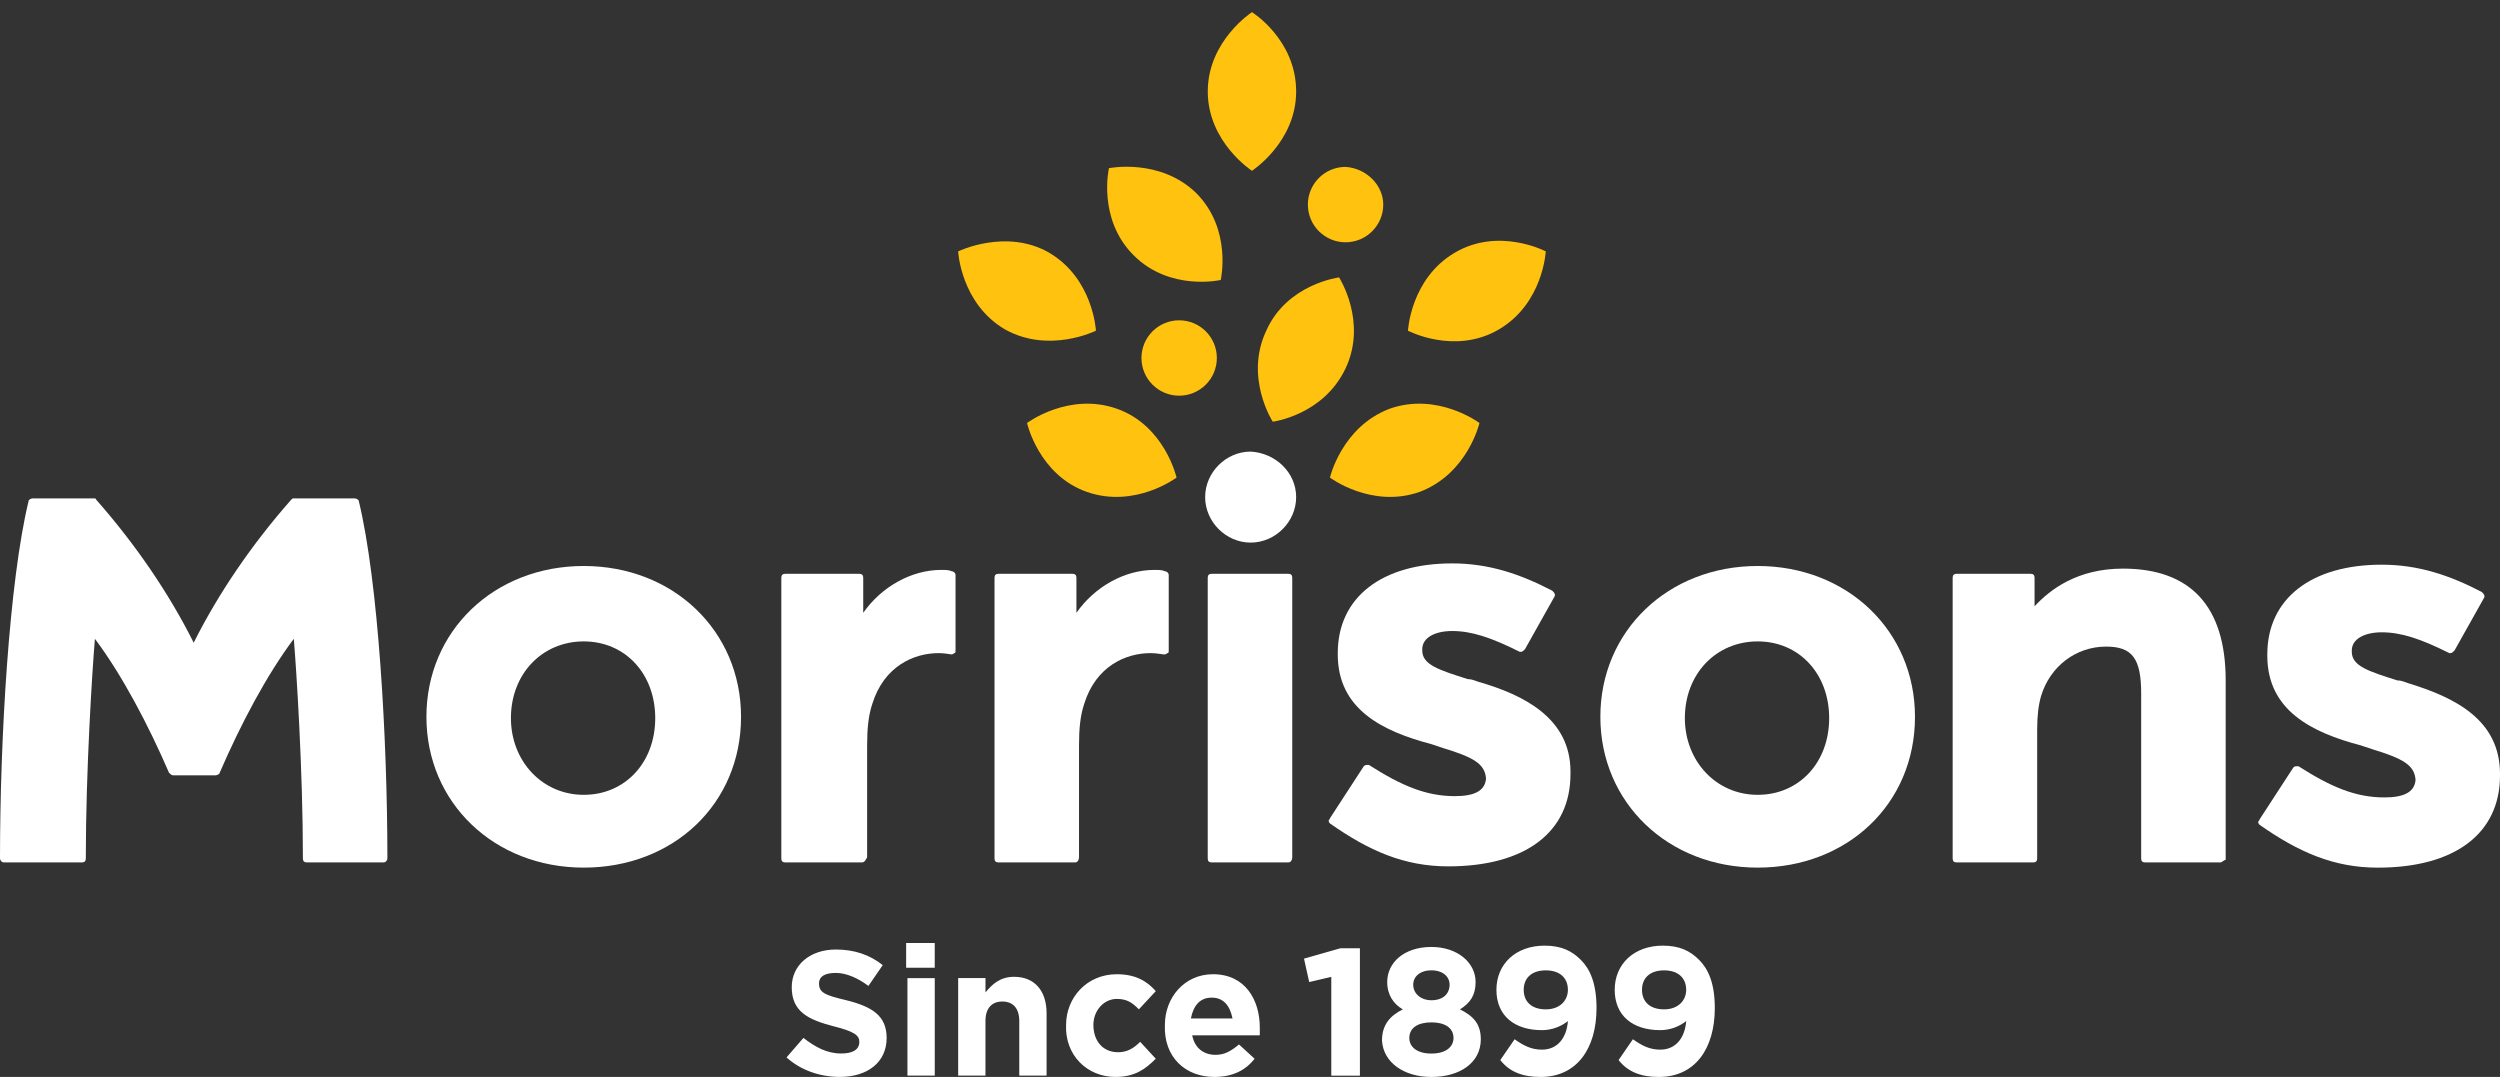 <svg version="1.1" xmlns="http://www.w3.org/2000/svg" viewBox="0 0 130 56" id="r1XgSGuVv8f" xmlns:xlink="http://www.w3.org/1999/xlink" xmlns:svgjs="http://svgjs.com/svgjs">
    <rect x="0" y="0" width="130" height="56" fill="#333333" stroke="none"/>
    <style type="text/css">
        @-webkit-keyframes B16gHMOVvIz_Animation{0%{opacity: 1;transform-box: fill-box;-webkit-transform-origin: 50% 50%;transform-origin: 50% 50%;}50%{opacity: 0.5;transform-box: fill-box;-webkit-transform-origin: 50% 50%;transform-origin: 50% 50%;}73.33%{opacity: 0.1;transform-box: fill-box;-webkit-transform-origin: 50% 50%;transform-origin: 50% 50%;}83.33%{opacity: 0.8;transform-box: fill-box;-webkit-transform-origin: 50% 50%;transform-origin: 50% 50%;}93.33%{opacity: 1;transform-box: fill-box;-webkit-transform-origin: 50% 50%;transform-origin: 50% 50%;}100%{opacity: 1;transform-box: fill-box;-webkit-transform-origin: 50% 50%;transform-origin: 50% 50%;}}@keyframes B16gHMOVvIz_Animation{0%{opacity: 1;transform-box: fill-box;-webkit-transform-origin: 50% 50%;transform-origin: 50% 50%;}50%{opacity: 0.5;transform-box: fill-box;-webkit-transform-origin: 50% 50%;transform-origin: 50% 50%;}73.33%{opacity: 0.1;transform-box: fill-box;-webkit-transform-origin: 50% 50%;transform-origin: 50% 50%;}83.33%{opacity: 0.8;transform-box: fill-box;-webkit-transform-origin: 50% 50%;transform-origin: 50% 50%;}93.33%{opacity: 1;transform-box: fill-box;-webkit-transform-origin: 50% 50%;transform-origin: 50% 50%;}100%{opacity: 1;transform-box: fill-box;-webkit-transform-origin: 50% 50%;transform-origin: 50% 50%;}}@-webkit-keyframes BkjlSMu4D8M_Animation{0%{opacity: 1;transform-box: fill-box;-webkit-transform-origin: 50% 50%;transform-origin: 50% 50%;}33.33%{opacity: 0.5;transform-box: fill-box;-webkit-transform-origin: 50% 50%;transform-origin: 50% 50%;}53.33%{opacity: 0.1;transform-box: fill-box;-webkit-transform-origin: 50% 50%;transform-origin: 50% 50%;}63.33%{opacity: 0.5;transform-box: fill-box;-webkit-transform-origin: 50% 50%;transform-origin: 50% 50%;}76.67%{opacity: 1;transform-box: fill-box;-webkit-transform-origin: 50% 50%;transform-origin: 50% 50%;}100%{opacity: 1;transform-box: fill-box;-webkit-transform-origin: 50% 50%;transform-origin: 50% 50%;}}@keyframes BkjlSMu4D8M_Animation{0%{opacity: 1;transform-box: fill-box;-webkit-transform-origin: 50% 50%;transform-origin: 50% 50%;}33.33%{opacity: 0.5;transform-box: fill-box;-webkit-transform-origin: 50% 50%;transform-origin: 50% 50%;}53.33%{opacity: 0.1;transform-box: fill-box;-webkit-transform-origin: 50% 50%;transform-origin: 50% 50%;}63.33%{opacity: 0.5;transform-box: fill-box;-webkit-transform-origin: 50% 50%;transform-origin: 50% 50%;}76.67%{opacity: 1;transform-box: fill-box;-webkit-transform-origin: 50% 50%;transform-origin: 50% 50%;}100%{opacity: 1;transform-box: fill-box;-webkit-transform-origin: 50% 50%;transform-origin: 50% 50%;}}@-webkit-keyframes S12eSMu4vUz_Animation{0%{opacity: 1;transform-box: fill-box;-webkit-transform-origin: 50% 50%;transform-origin: 50% 50%;}7.78%{opacity: 0.5;transform-box: fill-box;-webkit-transform-origin: 50% 50%;transform-origin: 50% 50%;}20%{opacity: 0.2;transform-box: fill-box;-webkit-transform-origin: 50% 50%;transform-origin: 50% 50%;}33.33%{opacity: 0;transform-box: fill-box;-webkit-transform-origin: 50% 50%;transform-origin: 50% 50%;}43.33%{opacity: 0.2;transform-box: fill-box;-webkit-transform-origin: 50% 50%;transform-origin: 50% 50%;}56.67%{opacity: 0.5;transform-box: fill-box;-webkit-transform-origin: 50% 50%;transform-origin: 50% 50%;}66.67%{opacity: 0.8;transform-box: fill-box;-webkit-transform-origin: 50% 50%;transform-origin: 50% 50%;}78.89%{opacity: 1;transform-box: fill-box;-webkit-transform-origin: 50% 50%;transform-origin: 50% 50%;}100%{opacity: 1;transform-box: fill-box;-webkit-transform-origin: 50% 50%;transform-origin: 50% 50%;}}@keyframes S12eSMu4vUz_Animation{0%{opacity: 1;transform-box: fill-box;-webkit-transform-origin: 50% 50%;transform-origin: 50% 50%;}7.78%{opacity: 0.5;transform-box: fill-box;-webkit-transform-origin: 50% 50%;transform-origin: 50% 50%;}20%{opacity: 0.2;transform-box: fill-box;-webkit-transform-origin: 50% 50%;transform-origin: 50% 50%;}33.33%{opacity: 0;transform-box: fill-box;-webkit-transform-origin: 50% 50%;transform-origin: 50% 50%;}43.33%{opacity: 0.2;transform-box: fill-box;-webkit-transform-origin: 50% 50%;transform-origin: 50% 50%;}56.67%{opacity: 0.5;transform-box: fill-box;-webkit-transform-origin: 50% 50%;transform-origin: 50% 50%;}66.67%{opacity: 0.8;transform-box: fill-box;-webkit-transform-origin: 50% 50%;transform-origin: 50% 50%;}78.89%{opacity: 1;transform-box: fill-box;-webkit-transform-origin: 50% 50%;transform-origin: 50% 50%;}100%{opacity: 1;transform-box: fill-box;-webkit-transform-origin: 50% 50%;transform-origin: 50% 50%;}}@-webkit-keyframes HJUeSf_EDIz_Animation{32.22%{opacity: 1;transform-box: fill-box;-webkit-transform-origin: 50% 50%;transform-origin: 50% 50%;}46.67%{opacity: 0.8;transform-box: fill-box;-webkit-transform-origin: 50% 50%;transform-origin: 50% 50%;}63.33%{opacity: 0.2;transform-box: fill-box;-webkit-transform-origin: 50% 50%;transform-origin: 50% 50%;}73.33%{opacity: 0.1;transform-box: fill-box;-webkit-transform-origin: 50% 50%;transform-origin: 50% 50%;}80%{opacity: 0.2;transform-box: fill-box;-webkit-transform-origin: 50% 50%;transform-origin: 50% 50%;}90%{opacity: 0.8;transform-box: fill-box;-webkit-transform-origin: 50% 50%;transform-origin: 50% 50%;}98.89%{opacity: 1;transform-box: fill-box;-webkit-transform-origin: 50% 50%;transform-origin: 50% 50%;}0%{opacity: 1;transform-box: fill-box;-webkit-transform-origin: 50% 50%;transform-origin: 50% 50%;}100%{opacity: 1;transform-box: fill-box;-webkit-transform-origin: 50% 50%;transform-origin: 50% 50%;}}@keyframes HJUeSf_EDIz_Animation{32.22%{opacity: 1;transform-box: fill-box;-webkit-transform-origin: 50% 50%;transform-origin: 50% 50%;}46.67%{opacity: 0.8;transform-box: fill-box;-webkit-transform-origin: 50% 50%;transform-origin: 50% 50%;}63.33%{opacity: 0.2;transform-box: fill-box;-webkit-transform-origin: 50% 50%;transform-origin: 50% 50%;}73.33%{opacity: 0.1;transform-box: fill-box;-webkit-transform-origin: 50% 50%;transform-origin: 50% 50%;}80%{opacity: 0.2;transform-box: fill-box;-webkit-transform-origin: 50% 50%;transform-origin: 50% 50%;}90%{opacity: 0.8;transform-box: fill-box;-webkit-transform-origin: 50% 50%;transform-origin: 50% 50%;}98.89%{opacity: 1;transform-box: fill-box;-webkit-transform-origin: 50% 50%;transform-origin: 50% 50%;}0%{opacity: 1;transform-box: fill-box;-webkit-transform-origin: 50% 50%;transform-origin: 50% 50%;}100%{opacity: 1;transform-box: fill-box;-webkit-transform-origin: 50% 50%;transform-origin: 50% 50%;}}@-webkit-keyframes BkvxBfu4DUf_Animation{0%{opacity: 1;transform-box: fill-box;-webkit-transform-origin: 50% 50%;transform-origin: 50% 50%;}8.89%{opacity: 0.6;transform-box: fill-box;-webkit-transform-origin: 50% 50%;transform-origin: 50% 50%;}20%{opacity: 0.5;transform-box: fill-box;-webkit-transform-origin: 50% 50%;transform-origin: 50% 50%;}40%{opacity: 1;transform-box: fill-box;-webkit-transform-origin: 50% 50%;transform-origin: 50% 50%;}60%{opacity: 0.8;transform-box: fill-box;-webkit-transform-origin: 50% 50%;transform-origin: 50% 50%;}76.67%{opacity: 0.5;transform-box: fill-box;-webkit-transform-origin: 50% 50%;transform-origin: 50% 50%;}96.67%{opacity: 1;transform-box: fill-box;-webkit-transform-origin: 50% 50%;transform-origin: 50% 50%;}100%{opacity: 1;transform-box: fill-box;-webkit-transform-origin: 50% 50%;transform-origin: 50% 50%;}}@keyframes BkvxBfu4DUf_Animation{0%{opacity: 1;transform-box: fill-box;-webkit-transform-origin: 50% 50%;transform-origin: 50% 50%;}8.89%{opacity: 0.6;transform-box: fill-box;-webkit-transform-origin: 50% 50%;transform-origin: 50% 50%;}20%{opacity: 0.5;transform-box: fill-box;-webkit-transform-origin: 50% 50%;transform-origin: 50% 50%;}40%{opacity: 1;transform-box: fill-box;-webkit-transform-origin: 50% 50%;transform-origin: 50% 50%;}60%{opacity: 0.8;transform-box: fill-box;-webkit-transform-origin: 50% 50%;transform-origin: 50% 50%;}76.67%{opacity: 0.5;transform-box: fill-box;-webkit-transform-origin: 50% 50%;transform-origin: 50% 50%;}96.67%{opacity: 1;transform-box: fill-box;-webkit-transform-origin: 50% 50%;transform-origin: 50% 50%;}100%{opacity: 1;transform-box: fill-box;-webkit-transform-origin: 50% 50%;transform-origin: 50% 50%;}}@-webkit-keyframes BydxrGuNwLz_Animation{0%{opacity: 1;transform-box: fill-box;-webkit-transform-origin: 50% 50%;transform-origin: 50% 50%;}46.67%{opacity: 0.8;transform-box: fill-box;-webkit-transform-origin: 50% 50%;transform-origin: 50% 50%;}70%{opacity: 0.2;transform-box: fill-box;-webkit-transform-origin: 50% 50%;transform-origin: 50% 50%;}93.33%{opacity: 1;transform-box: fill-box;-webkit-transform-origin: 50% 50%;transform-origin: 50% 50%;}100%{opacity: 1;transform-box: fill-box;-webkit-transform-origin: 50% 50%;transform-origin: 50% 50%;}}@keyframes BydxrGuNwLz_Animation{0%{opacity: 1;transform-box: fill-box;-webkit-transform-origin: 50% 50%;transform-origin: 50% 50%;}46.67%{opacity: 0.8;transform-box: fill-box;-webkit-transform-origin: 50% 50%;transform-origin: 50% 50%;}70%{opacity: 0.2;transform-box: fill-box;-webkit-transform-origin: 50% 50%;transform-origin: 50% 50%;}93.33%{opacity: 1;transform-box: fill-box;-webkit-transform-origin: 50% 50%;transform-origin: 50% 50%;}100%{opacity: 1;transform-box: fill-box;-webkit-transform-origin: 50% 50%;transform-origin: 50% 50%;}}@-webkit-keyframes rkrxBMuND8M_Animation{13.33%{opacity: 1;transform-box: fill-box;-webkit-transform-origin: 50% 50%;transform-origin: 50% 50%;}26.67%{opacity: 0.8;transform-box: fill-box;-webkit-transform-origin: 50% 50%;transform-origin: 50% 50%;}50%{opacity: 0.2;transform-box: fill-box;-webkit-transform-origin: 50% 50%;transform-origin: 50% 50%;}70%{opacity: 0.1;transform-box: fill-box;-webkit-transform-origin: 50% 50%;transform-origin: 50% 50%;}83.33%{opacity: 0.8;transform-box: fill-box;-webkit-transform-origin: 50% 50%;transform-origin: 50% 50%;}96.67%{opacity: 1;transform-box: fill-box;-webkit-transform-origin: 50% 50%;transform-origin: 50% 50%;}0%{opacity: 1;transform-box: fill-box;-webkit-transform-origin: 50% 50%;transform-origin: 50% 50%;}100%{opacity: 1;transform-box: fill-box;-webkit-transform-origin: 50% 50%;transform-origin: 50% 50%;}}@keyframes rkrxBMuND8M_Animation{13.33%{opacity: 1;transform-box: fill-box;-webkit-transform-origin: 50% 50%;transform-origin: 50% 50%;}26.67%{opacity: 0.8;transform-box: fill-box;-webkit-transform-origin: 50% 50%;transform-origin: 50% 50%;}50%{opacity: 0.2;transform-box: fill-box;-webkit-transform-origin: 50% 50%;transform-origin: 50% 50%;}70%{opacity: 0.1;transform-box: fill-box;-webkit-transform-origin: 50% 50%;transform-origin: 50% 50%;}83.33%{opacity: 0.8;transform-box: fill-box;-webkit-transform-origin: 50% 50%;transform-origin: 50% 50%;}96.67%{opacity: 1;transform-box: fill-box;-webkit-transform-origin: 50% 50%;transform-origin: 50% 50%;}0%{opacity: 1;transform-box: fill-box;-webkit-transform-origin: 50% 50%;transform-origin: 50% 50%;}100%{opacity: 1;transform-box: fill-box;-webkit-transform-origin: 50% 50%;transform-origin: 50% 50%;}}@-webkit-keyframes BkKxHzuEPIM_Animation{0%{opacity: 1;transform-box: fill-box;-webkit-transform-origin: 50% 50%;transform-origin: 50% 50%;}15.56%{opacity: 0.5;transform-box: fill-box;-webkit-transform-origin: 50% 50%;transform-origin: 50% 50%;}30%{opacity: 0;transform-box: fill-box;-webkit-transform-origin: 50% 50%;transform-origin: 50% 50%;}43.33%{opacity: 0.2;transform-box: fill-box;-webkit-transform-origin: 50% 50%;transform-origin: 50% 50%;}60%{opacity: 0.8;transform-box: fill-box;-webkit-transform-origin: 50% 50%;transform-origin: 50% 50%;}74.44%{opacity: 1;transform-box: fill-box;-webkit-transform-origin: 50% 50%;transform-origin: 50% 50%;}100%{opacity: 1;transform-box: fill-box;-webkit-transform-origin: 50% 50%;transform-origin: 50% 50%;}}@keyframes BkKxHzuEPIM_Animation{0%{opacity: 1;transform-box: fill-box;-webkit-transform-origin: 50% 50%;transform-origin: 50% 50%;}15.56%{opacity: 0.5;transform-box: fill-box;-webkit-transform-origin: 50% 50%;transform-origin: 50% 50%;}30%{opacity: 0;transform-box: fill-box;-webkit-transform-origin: 50% 50%;transform-origin: 50% 50%;}43.33%{opacity: 0.2;transform-box: fill-box;-webkit-transform-origin: 50% 50%;transform-origin: 50% 50%;}60%{opacity: 0.8;transform-box: fill-box;-webkit-transform-origin: 50% 50%;transform-origin: 50% 50%;}74.44%{opacity: 1;transform-box: fill-box;-webkit-transform-origin: 50% 50%;transform-origin: 50% 50%;}100%{opacity: 1;transform-box: fill-box;-webkit-transform-origin: 50% 50%;transform-origin: 50% 50%;}}@-webkit-keyframes H19gBMd4PLz_Animation{0%{opacity: 1;transform-box: fill-box;-webkit-transform-origin: 50% 50%;transform-origin: 50% 50%;}10%{opacity: 0.8;transform-box: fill-box;-webkit-transform-origin: 50% 50%;transform-origin: 50% 50%;}23.33%{opacity: 0.5;transform-box: fill-box;-webkit-transform-origin: 50% 50%;transform-origin: 50% 50%;}36.67%{opacity: 0.2;transform-box: fill-box;-webkit-transform-origin: 50% 50%;transform-origin: 50% 50%;}53.33%{opacity: 0.1;transform-box: fill-box;-webkit-transform-origin: 50% 50%;transform-origin: 50% 50%;}66.67%{opacity: 0.5;transform-box: fill-box;-webkit-transform-origin: 50% 50%;transform-origin: 50% 50%;}83.33%{opacity: 1;transform-box: fill-box;-webkit-transform-origin: 50% 50%;transform-origin: 50% 50%;}100%{opacity: 1;transform-box: fill-box;-webkit-transform-origin: 50% 50%;transform-origin: 50% 50%;}}@keyframes H19gBMd4PLz_Animation{0%{opacity: 1;transform-box: fill-box;-webkit-transform-origin: 50% 50%;transform-origin: 50% 50%;}10%{opacity: 0.8;transform-box: fill-box;-webkit-transform-origin: 50% 50%;transform-origin: 50% 50%;}23.33%{opacity: 0.5;transform-box: fill-box;-webkit-transform-origin: 50% 50%;transform-origin: 50% 50%;}36.67%{opacity: 0.2;transform-box: fill-box;-webkit-transform-origin: 50% 50%;transform-origin: 50% 50%;}53.33%{opacity: 0.1;transform-box: fill-box;-webkit-transform-origin: 50% 50%;transform-origin: 50% 50%;}66.67%{opacity: 0.5;transform-box: fill-box;-webkit-transform-origin: 50% 50%;transform-origin: 50% 50%;}83.33%{opacity: 1;transform-box: fill-box;-webkit-transform-origin: 50% 50%;transform-origin: 50% 50%;}100%{opacity: 1;transform-box: fill-box;-webkit-transform-origin: 50% 50%;transform-origin: 50% 50%;}}#r1XgSGuVv8f *{-webkit-animation-duration: 3s;animation-duration: 3s;-webkit-animation-iteration-count: infinite;animation-iteration-count: infinite;-webkit-animation-timing-function: cubic-bezier(0, 0, 1, 1);animation-timing-function: cubic-bezier(0, 0, 1, 1);}#S1VeBz_4PUf{fill: #fff;}#rkrxBMuND8M{fill: #ffc20e;-webkit-animation-name: rkrxBMuND8M_Animation;animation-name: rkrxBMuND8M_Animation;}#HJUeSf_EDIz{fill: #ffc20e;-webkit-animation-name: HJUeSf_EDIz_Animation;animation-name: HJUeSf_EDIz_Animation;}#BkvxBfu4DUf{fill: #ffc20e;-webkit-animation-name: BkvxBfu4DUf_Animation;animation-name: BkvxBfu4DUf_Animation;}#BydxrGuNwLz{fill: #ffc20e;-webkit-animation-name: BydxrGuNwLz_Animation;animation-name: BydxrGuNwLz_Animation;}#BkKxHzuEPIM{fill: #ffc20e;-webkit-animation-name: BkKxHzuEPIM_Animation;animation-name: BkKxHzuEPIM_Animation;}#H19gBMd4PLz{fill: #ffc20e;-webkit-animation-name: H19gBMd4PLz_Animation;animation-name: H19gBMd4PLz_Animation;}#BkjlSMu4D8M{fill: #ffc20e;-webkit-animation-name: BkjlSMu4D8M_Animation;animation-name: BkjlSMu4D8M_Animation;}#S12eSMu4vUz{fill: #ffc20e;-webkit-animation-name: S12eSMu4vUz_Animation;animation-name: S12eSMu4vUz_Animation;}#B16gHMOVvIz{fill: #ffc20e;-webkit-animation-name: B16gHMOVvIz_Animation;animation-name: B16gHMOVvIz_Animation;}#ryRlHfdEv8z{fill: #fff;}#SJ1WrM_EPUM{fill: #fff;}#S1eZSGuNv8G{fill: #fff;}#Bk-bBfu4vIG{fill: #fff;}#ryzZSfOEwIf{fill: #fff;}#rJmWrGdVDUf{fill: #fff;}#S1V-BfO4w8z{fill: #fff;}#rkH-Sz_EwUM{fill: #fff;}#rJUZHfdNwIM{fill: #fff;}#SJv-SzdVPUM{fill: #fff;}
    </style>
    <path d="m 43.671,56 c 1.42,0 2.434,-0.744 2.434,-2.028 l 0,0 c 0,-1.149 -0.744,-1.622 -2.096,-1.96 -1.149,-0.27 -1.42,-0.406 -1.42,-0.879 l 0,0 c 0,-0.338 0.27,-0.541 0.879,-0.541 0.541,0 1.149,0.27 1.69,0.676 l 0.744,-1.082 c -0.676,-0.541 -1.487,-0.811 -2.434,-0.811 -1.352,0 -2.298,0.811 -2.298,1.96 l 0,0 c 0,1.284 0.879,1.69 2.163,2.028 1.082,0.27 1.352,0.473 1.352,0.811 l 0,0 c 0,0.406 -0.338,0.608 -0.946,0.608 -0.744,0 -1.352,-0.338 -1.96,-0.811 l -0.879,1.014 C 41.643,55.662 42.657,56 43.671,56 m 3.448,-5.679 1.487,0 0,-1.284 -1.487,0 0,1.284 z m 0.068,5.611 1.42,0 0,-5.07 -1.42,0 0,5.07 z m 2.637,0 1.42,0 0,-2.839 c 0,-0.676 0.338,-1.014 0.879,-1.014 0.541,0 0.879,0.338 0.879,1.014 l 0,2.839 1.42,0 0,-3.245 c 0,-1.149 -0.608,-1.893 -1.69,-1.893 -0.744,0 -1.149,0.406 -1.487,0.811 l 0,-0.744 -1.42,0 0,5.07 z m 8.18,0.068 c 1.014,0 1.555,-0.406 2.096,-0.946 l -0.811,-0.879 c -0.338,0.338 -0.676,0.541 -1.149,0.541 -0.811,0 -1.284,-0.608 -1.284,-1.42 l 0,0 c 0,-0.744 0.541,-1.352 1.217,-1.352 0.541,0 0.811,0.203 1.149,0.541 l 0.879,-0.946 c -0.473,-0.541 -1.082,-0.879 -2.028,-0.879 -1.555,0 -2.637,1.217 -2.637,2.637 l 0,0 c -0.068,1.555 1.082,2.704 2.569,2.704 m 5.138,0 c 0.946,0 1.622,-0.338 2.096,-0.946 l -0.811,-0.744 c -0.406,0.338 -0.744,0.541 -1.217,0.541 -0.608,0 -1.082,-0.338 -1.217,-1.014 l 3.515,0 c 0,-0.135 0,-0.27 0,-0.406 0,-1.42 -0.744,-2.772 -2.434,-2.772 -1.487,0 -2.501,1.217 -2.501,2.637 l 0,0 c -0.068,1.69 1.082,2.704 2.569,2.704 m -1.217,-3.042 c 0.135,-0.676 0.473,-1.082 1.082,-1.082 0.608,0 0.946,0.406 1.082,1.082 l -2.163,0 z m 7.369,2.975 1.42,0 0,-6.625 -1.014,0 -1.893,0.541 0.27,1.217 1.149,-0.27 0,5.138 z m 5.138,0.068 c 1.487,0 2.569,-0.744 2.569,-1.96 l 0,0 c 0,-0.811 -0.406,-1.217 -1.082,-1.555 0.541,-0.338 0.811,-0.744 0.811,-1.42 l 0,0 c 0,-1.014 -0.946,-1.825 -2.298,-1.825 -1.42,0 -2.298,0.811 -2.298,1.825 l 0,0 c 0,0.676 0.338,1.149 0.811,1.42 -0.676,0.338 -1.082,0.811 -1.082,1.622 l 0,0 c 0.068,1.149 1.149,1.893 2.569,1.893 m 0,-3.989 c -0.541,0 -0.946,-0.338 -0.946,-0.811 l 0,0 c 0,-0.406 0.338,-0.744 0.946,-0.744 0.608,0 0.946,0.338 0.946,0.744 l 0,0 c 0,0.473 -0.338,0.811 -0.946,0.811 m 0,2.772 c -0.744,0 -1.149,-0.338 -1.149,-0.811 l 0,0 c 0,-0.541 0.473,-0.811 1.149,-0.811 0.676,0 1.149,0.27 1.149,0.811 l 0,0 c 0,0.473 -0.406,0.811 -1.149,0.811 m 5.679,1.217 c 1.893,0 2.907,-1.487 2.907,-3.583 l 0,0 c 0,-1.284 -0.338,-2.028 -0.811,-2.501 -0.473,-0.473 -1.014,-0.744 -1.893,-0.744 -1.487,0 -2.501,0.946 -2.501,2.298 l 0,0 c 0,1.352 0.946,2.096 2.366,2.096 0.541,0 1.014,-0.203 1.352,-0.473 -0.068,0.879 -0.541,1.487 -1.352,1.487 -0.541,0 -0.946,-0.203 -1.42,-0.541 l -0.744,1.082 c 0.473,0.608 1.149,0.879 2.096,0.879 m 0.27,-3.515 c -0.744,0 -1.149,-0.406 -1.149,-1.014 l 0,0 c 0,-0.608 0.406,-1.014 1.149,-1.014 0.744,0 1.149,0.406 1.149,1.014 l 0,0 c 0,0.541 -0.406,1.014 -1.149,1.014 m 5.881,3.515 c 1.893,0 2.907,-1.487 2.907,-3.583 l 0,0 c 0,-1.284 -0.338,-2.028 -0.811,-2.501 -0.473,-0.473 -1.014,-0.744 -1.893,-0.744 -1.487,0 -2.501,0.946 -2.501,2.298 l 0,0 c 0,1.352 0.946,2.096 2.366,2.096 0.541,0 1.014,-0.203 1.352,-0.473 -0.068,0.879 -0.541,1.487 -1.352,1.487 -0.541,0 -0.946,-0.203 -1.42,-0.541 l -0.744,1.082 c 0.473,0.608 1.149,0.879 2.096,0.879 m 0.27,-3.515 c -0.744,0 -1.149,-0.406 -1.149,-1.014 l 0,0 c 0,-0.608 0.406,-1.014 1.149,-1.014 0.744,0 1.149,0.406 1.149,1.014 l 0,0 c 0,0.541 -0.406,1.014 -1.149,1.014" id="S1VeBz_4PUf" class=""/>
    <path d="m 63.276,18.616 c 0,1.082 -0.879,1.96 -1.96,1.96 -1.082,0 -1.96,-0.879 -1.96,-1.96 0,-1.082 0.879,-1.96 1.96,-1.96 1.082,0 1.96,0.879 1.96,1.96" id="rkrxBMuND8M"/>
    <path d="m 71.929,10.639 c 0,1.082 -0.879,1.96 -1.96,1.96 -1.082,0 -1.96,-0.879 -1.96,-1.96 0,-1.082 0.879,-1.96 1.96,-1.96 1.082,0.068 1.96,0.946 1.96,1.96" id="HJUeSf_EDIz"/>
    <path d="m 67.4,4.757 c 0,2.637 -2.298,4.124 -2.298,4.124 0,0 -2.298,-1.487 -2.298,-4.124 0,-2.637 2.298,-4.124 2.298,-4.124 0,0 2.298,1.42 2.298,4.124" id="BkvxBfu4DUf"/>
    <path d="m 62.194,10.03 c 1.893,1.893 1.284,4.529 1.284,4.529 0,0 -2.637,0.608 -4.529,-1.284 -1.893,-1.893 -1.284,-4.529 -1.284,-4.529 0,0 2.637,-0.541 4.529,1.284" id="BydxrGuNwLz"/>
    <path d="m 54.555,13.14 c 2.298,1.352 2.434,4.056 2.434,4.056 0,0 -2.434,1.217 -4.732,-0.068 -2.298,-1.352 -2.434,-4.056 -2.434,-4.056 0,0 2.501,-1.217 4.732,0.068" id="BkKxHzuEPIM"/>
    <path d="m 58.071,21.252 c 2.501,0.879 3.11,3.583 3.11,3.583 0,0 -2.163,1.622 -4.665,0.744 -2.501,-0.879 -3.11,-3.583 -3.11,-3.583 0,0 2.163,-1.622 4.665,-0.744" id="H19gBMd4PLz"/>
    <path d="m 69.969,19.157 c -1.149,2.434 -3.786,2.772 -3.786,2.772 0,0 -1.487,-2.298 -0.338,-4.732 1.082,-2.434 3.786,-2.772 3.786,-2.772 0,0 1.487,2.298 0.338,4.732" id="BkjlSMu4D8M"/>
    <path d="m 77.946,17.128 c -2.298,1.352 -4.732,0.068 -4.732,0.068 0,0 0.135,-2.704 2.434,-4.056 2.298,-1.352 4.732,-0.068 4.732,-0.068 0,0 -0.135,2.704 -2.434,4.056" id="S12eSMu4vUz"/>
    <path d="m 73.822,25.579 c -2.501,0.879 -4.665,-0.744 -4.665,-0.744 0,0 0.608,-2.637 3.11,-3.583 2.501,-0.879 4.665,0.744 4.665,0.744 0,0 -0.608,2.637 -3.11,3.583" id="B16gHMOVvIz"/>
    <path d="m 30.354,33.353 c -2.163,0 -3.786,1.69 -3.786,3.989 0,2.231 1.622,3.989 3.786,3.989 2.163,0 3.718,-1.69 3.718,-3.989 0,-2.298 -1.555,-3.989 -3.718,-3.989 m 0,11.763 c -4.665,0 -8.18,-3.38 -8.18,-7.842 0,-4.462 3.515,-7.842 8.18,-7.842 4.665,0 8.18,3.38 8.18,7.842 0,4.529 -3.515,7.842 -8.18,7.842" id="ryRlHfdEv8z"/>
    <path d="m 66.994,44.846 -3.989,0 c -0.135,0 -0.203,-0.068 -0.203,-0.203 l 0,-14.602 c 0,-0.135 0.068,-0.203 0.203,-0.203 l 3.989,0 c 0.135,0 0.203,0.068 0.203,0.203 l 0,14.535 c 0,0.135 -0.068,0.27 -0.203,0.27" id="SJ1WrM_EPUM"/>
    <path d="m 91.399,33.353 c -2.163,0 -3.786,1.69 -3.786,3.989 0,2.231 1.622,3.989 3.786,3.989 2.163,0 3.718,-1.69 3.718,-3.989 0,-2.298 -1.555,-3.989 -3.718,-3.989 m 0,11.763 c -4.665,0 -8.18,-3.38 -8.18,-7.842 0,-4.462 3.515,-7.842 8.18,-7.842 4.665,0 8.18,3.38 8.18,7.842 0,4.529 -3.515,7.842 -8.18,7.842" id="S1eZSGuNv8G"/>
    <path d="m 115.465,44.846 -3.921,0 c -0.135,0 -0.203,-0.068 -0.203,-0.203 l 0,-8.586 c 0,-1.825 -0.473,-2.434 -1.825,-2.434 -1.555,0 -2.907,1.014 -3.38,2.569 -0.135,0.473 -0.203,1.014 -0.203,1.758 l 0,6.693 c 0,0.135 -0.068,0.203 -0.203,0.203 l -3.989,0 c -0.135,0 -0.203,-0.068 -0.203,-0.203 l 0,-14.602 c 0,-0.135 0.068,-0.203 0.203,-0.203 l 3.853,0 c 0.135,0 0.203,0.068 0.203,0.203 l 0,1.487 c 0.811,-0.879 2.231,-1.96 4.597,-1.96 3.515,0 5.341,1.96 5.341,5.814 l 0,9.329 c -0.068,0 -0.203,0.135 -0.27,0.135" id="Bk-bBfu4vIG"/>
    <path d="m 19.943,44.846 -3.989,0 c -0.135,0 -0.203,-0.068 -0.203,-0.203 0,-4.597 -0.338,-9.802 -0.473,-11.425 -1.42,1.893 -2.772,4.462 -3.853,6.963 0,0.068 -0.135,0.135 -0.203,0.135 l -2.231,0 c -0.068,0 -0.135,-0.068 -0.203,-0.135 -1.082,-2.501 -2.434,-5.07 -3.853,-6.963 -0.135,1.622 -0.473,6.828 -0.473,11.425 0,0.135 -0.068,0.203 -0.203,0.203 l -4.056,0 C 0.068,44.846 0,44.71 0,44.643 0,38.423 0.473,30.243 1.487,26.052 c 0,-0.068 0.135,-0.135 0.203,-0.135 l 3.177,0 c 0.068,0 0.135,0 0.135,0.068 2.028,2.298 3.786,4.867 5.07,7.436 1.284,-2.569 3.042,-5.138 5.07,-7.436 0.068,-0.068 0.068,-0.068 0.135,-0.068 l 3.177,0 c 0.068,0 0.203,0.068 0.203,0.135 1.014,4.191 1.487,12.371 1.487,18.591 0,0.068 -0.068,0.203 -0.203,0.203" id="ryzZSfOEwIf"/>
    <path d="m 44.821,44.846 -3.989,0 c -0.135,0 -0.203,-0.068 -0.203,-0.203 l 0,-14.602 c 0,-0.135 0.068,-0.203 0.203,-0.203 l 3.853,0 c 0.135,0 0.203,0.068 0.203,0.203 l 0,1.825 c 0.946,-1.352 2.501,-2.231 4.056,-2.231 0.203,0 0.406,0 0.541,0.068 0.068,0 0.203,0.068 0.203,0.203 l 0,3.921 c 0,0.068 0,0.135 -0.068,0.135 -0.068,0.068 -0.135,0.068 -0.135,0.068 -0.068,0 -0.338,-0.068 -0.676,-0.068 -1.284,0 -2.839,0.676 -3.448,2.637 -0.203,0.608 -0.27,1.284 -0.27,2.163 l 0,5.814 c -0.068,0.135 -0.135,0.27 -0.27,0.27" id="rJmWrGdVDUf"/>
    <path d="m 55.907,44.846 -3.989,0 c -0.135,0 -0.203,-0.068 -0.203,-0.203 l 0,-14.602 c 0,-0.135 0.068,-0.203 0.203,-0.203 l 3.853,0 c 0.135,0 0.203,0.068 0.203,0.203 l 0,1.825 c 0.946,-1.352 2.501,-2.231 4.056,-2.231 0.203,0 0.406,0 0.541,0.068 0.068,0 0.203,0.068 0.203,0.203 l 0,3.921 c 0,0.068 0,0.135 -0.068,0.135 -0.068,0.068 -0.135,0.068 -0.203,0.068 -0.068,0 -0.338,-0.068 -0.676,-0.068 -1.284,0 -2.839,0.676 -3.448,2.637 -0.203,0.608 -0.27,1.284 -0.27,2.163 l 0,5.814 c 0,0.135 -0.068,0.27 -0.203,0.27" id="S1V-BfO4w8z"/>
    <path d="m 67.4,25.849 c 0,1.284 -1.082,2.366 -2.366,2.366 -1.284,0 -2.366,-1.082 -2.366,-2.366 0,-1.284 1.082,-2.366 2.366,-2.366 1.284,0.068 2.366,1.082 2.366,2.366" id="rkH-Sz_EwUM"/>
    <path d="m 76.864,35.449 c -0.203,-0.068 -0.338,-0.135 -0.541,-0.135 -1.487,-0.473 -2.366,-0.744 -2.366,-1.487 l 0,-0.068 c 0,-0.608 0.676,-0.946 1.555,-0.946 1.014,0 2.028,0.338 3.515,1.082 l 0,0 c 0,0 0.068,0 0.068,0 0.068,0 0.135,-0.068 0.203,-0.135 l 1.555,-2.772 c 0,0 0,-0.068 0,-0.068 0,-0.068 -0.068,-0.135 -0.135,-0.203 -1.69,-0.879 -3.313,-1.42 -5.205,-1.42 -3.651,0 -5.949,1.758 -5.949,4.665 l 0,0.068 c 0,2.839 2.298,3.989 4.867,4.665 0.203,0.068 0.406,0.135 0.608,0.203 1.555,0.473 2.163,0.811 2.231,1.555 l 0,0.068 c -0.068,0.608 -0.608,0.879 -1.622,0.879 -1.487,0 -2.772,-0.541 -4.462,-1.622 l 0,0 c 0,0 -0.068,0 -0.135,0 -0.068,0 -0.135,0.068 -0.135,0.068 l -1.758,2.704 c 0,0.068 -0.068,0.068 -0.068,0.135 0,0.068 0.068,0.135 0.068,0.135 2.028,1.42 3.853,2.231 6.152,2.231 3.989,0 6.355,-1.758 6.355,-4.8 l 0,-0.135 c 0,-2.772 -2.434,-3.989 -4.8,-4.665" id="rJUZHfdNwIM"/>
    <path d="m 125.2,35.516 c -0.203,-0.068 -0.338,-0.135 -0.541,-0.135 -1.487,-0.473 -2.366,-0.744 -2.366,-1.487 l 0,-0.068 c 0,-0.608 0.676,-0.946 1.555,-0.946 1.014,0 2.028,0.338 3.515,1.082 l 0,0 c 0,0 0.068,0 0.068,0 0.068,0 0.135,-0.068 0.203,-0.135 l 1.555,-2.772 c 0,0 0,-0.068 0,-0.068 0,-0.068 -0.068,-0.135 -0.135,-0.203 -1.69,-0.879 -3.313,-1.42 -5.205,-1.42 -3.651,0 -5.949,1.758 -5.949,4.665 l 0,0.068 c 0,2.839 2.298,3.989 4.867,4.665 0.203,0.068 0.406,0.135 0.608,0.203 1.555,0.473 2.163,0.811 2.231,1.555 l 0,0.068 c -0.068,0.608 -0.608,0.879 -1.622,0.879 -1.487,0 -2.772,-0.541 -4.462,-1.622 l 0,0 c 0,0 -0.068,0 -0.135,0 -0.068,0 -0.135,0.068 -0.135,0.068 l -1.758,2.704 c 0,0.068 -0.068,0.068 -0.068,0.135 0,0.068 0.068,0.135 0.068,0.135 2.028,1.42 3.853,2.231 6.152,2.231 3.989,0 6.355,-1.758 6.355,-4.8 l 0,-0.068 c 0,-2.839 -2.366,-3.989 -4.8,-4.732" id="SJv-SzdVPUM"/>
</svg>